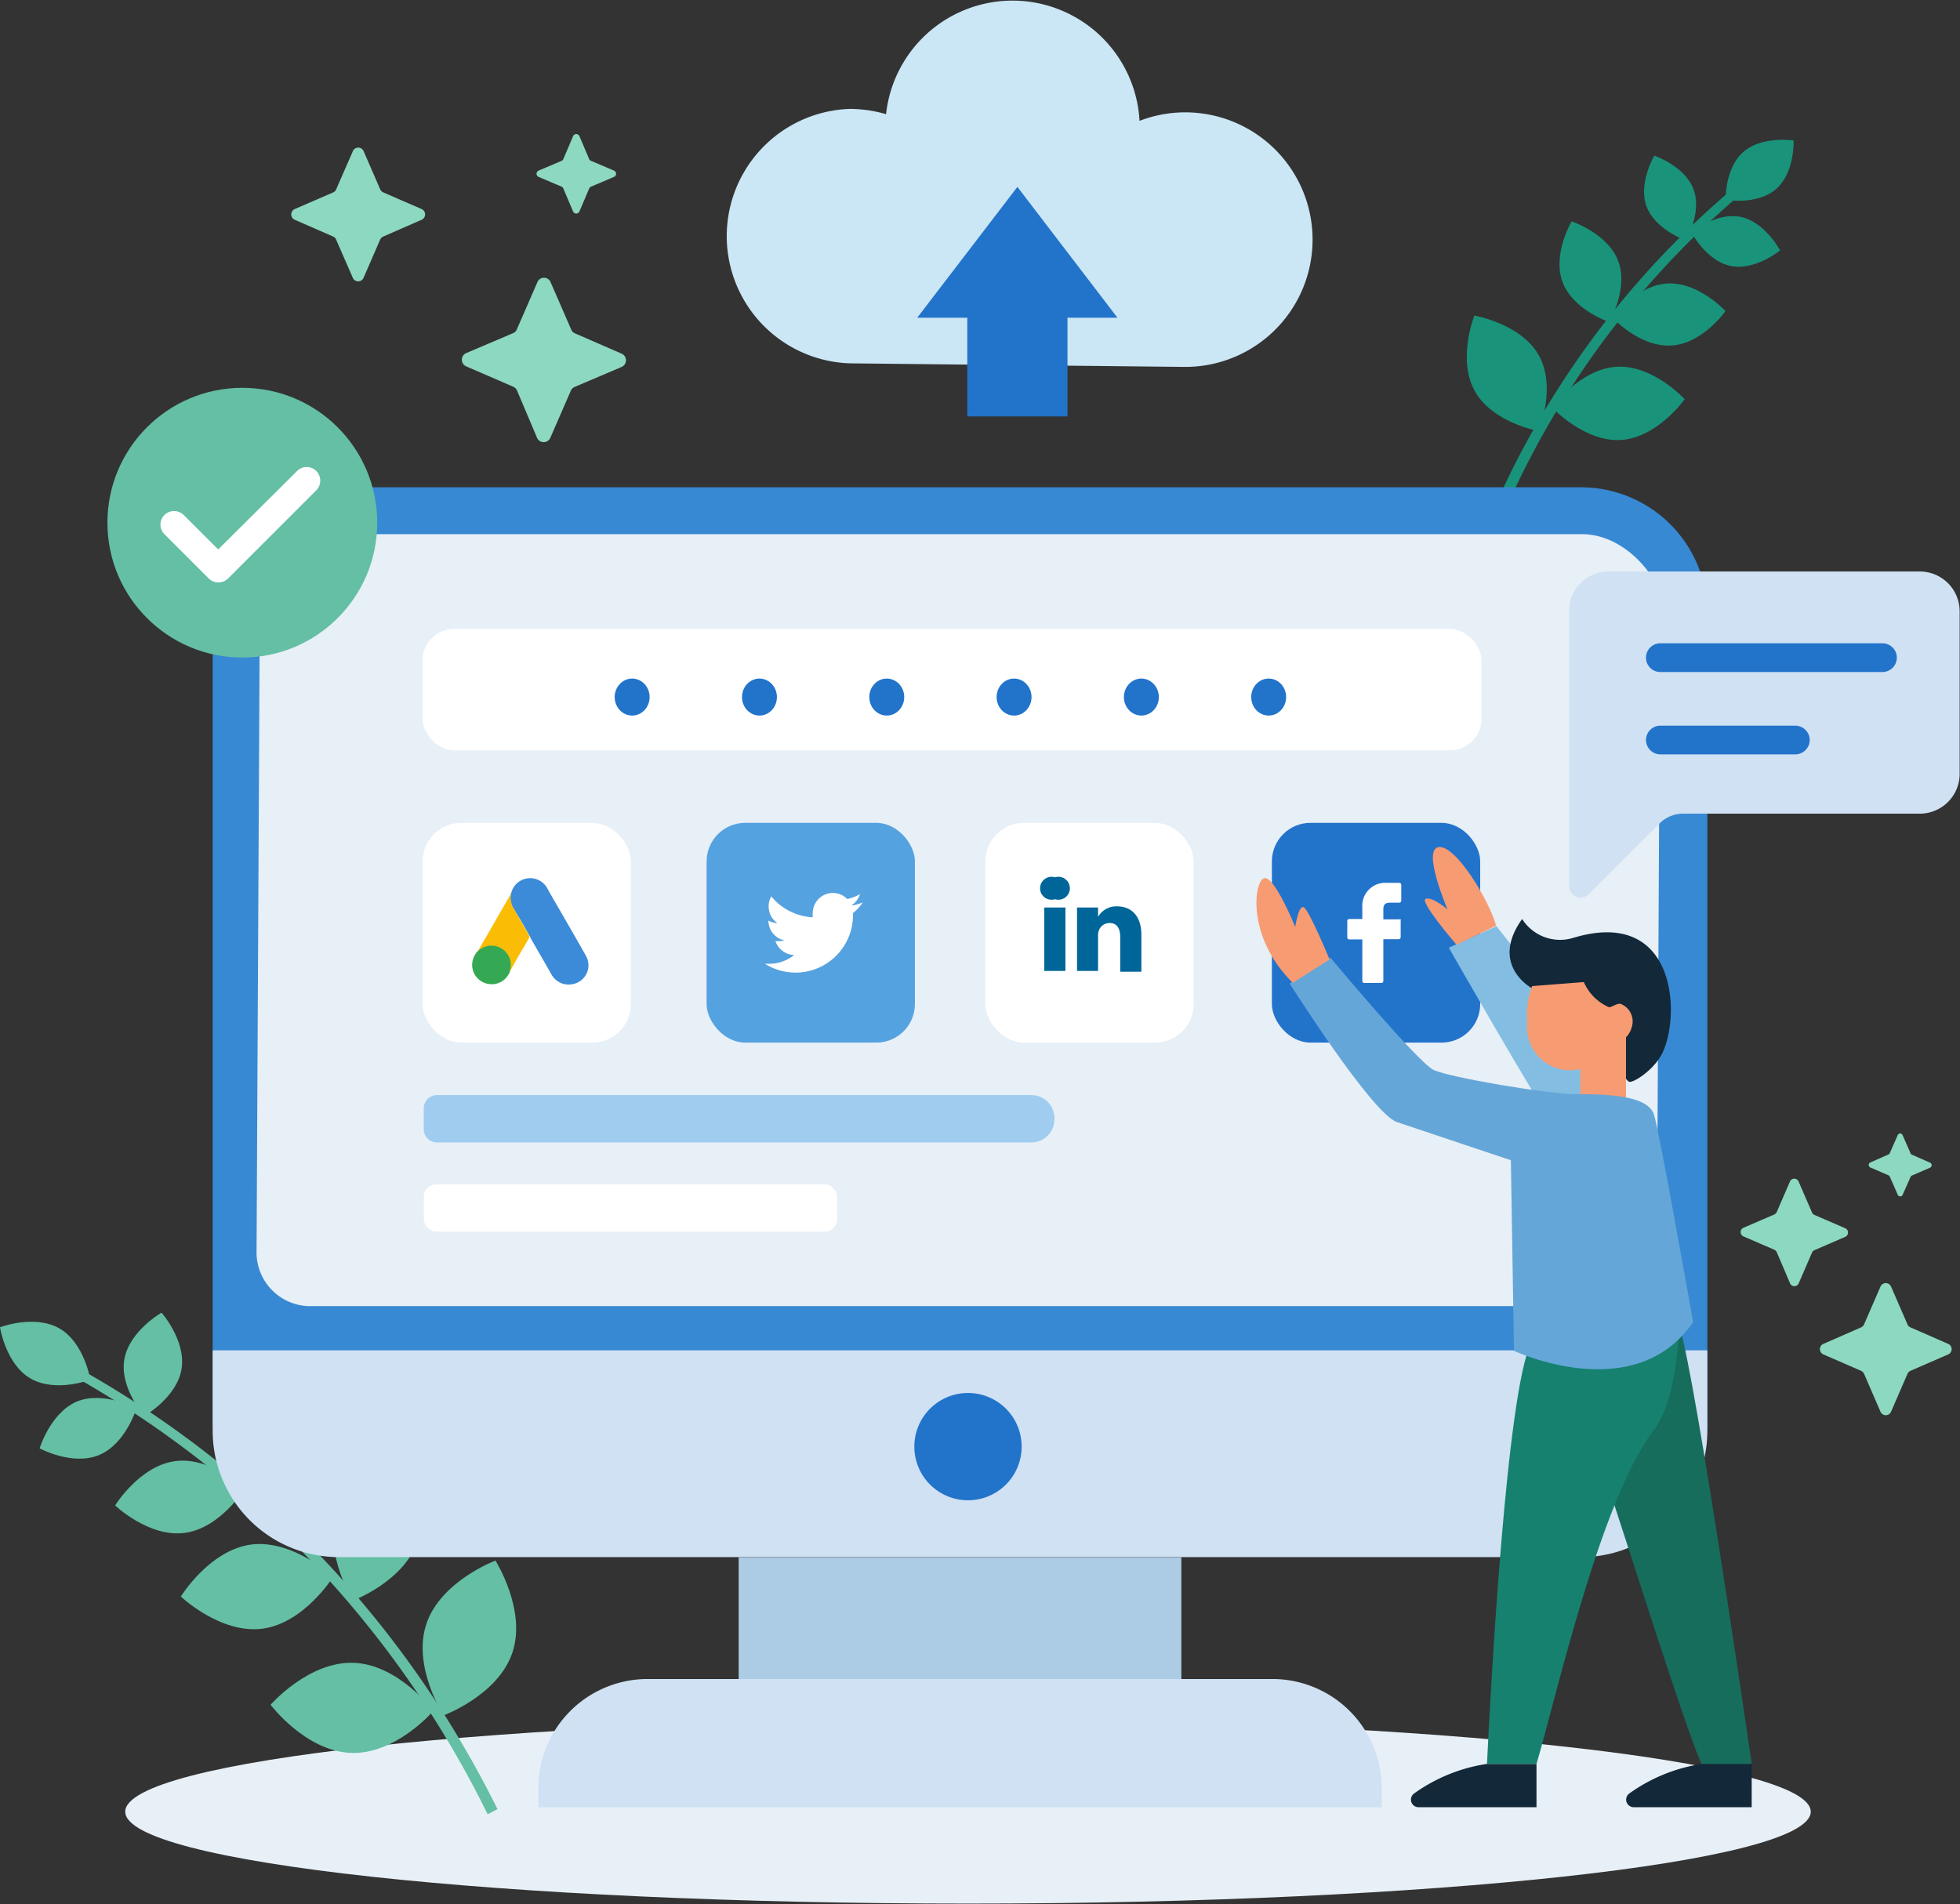 <svg xmlns="http://www.w3.org/2000/svg" width="170.59" height="165.76"><rect width="100%" height="100%" fill="#333333" stroke="none"/><defs><style>.cls-2{fill:#19947b}.cls-3{fill:#64bfa4}.cls-7{fill:#cfe1f3}.cls-9{fill:#2273ca}.cls-10{fill:#fff}.cls-14{fill:#8dd8c1}.cls-16{fill:#fabc04}.cls-19{fill:#132838}.cls-23{fill:#f79b72}</style></defs><g id="Layer_2" data-name="Layer 2"><g id="OBJECTS"><path d="M10.9 157.71c0 4.44 32.84 8 73.36 8s73.34-3.61 73.34-8-32.84-8.05-73.34-8.05-73.36 3.6-73.36 8.05z" fill="#e8f0f7"/><path class="cls-2" d="M126.22 55a77.23 77.23 0 0 1 24.62-38.59l.52.62a76.41 76.41 0 0 0-24.18 38.23z"/><path class="cls-2" d="M128.37 34.06c-1.56-2.77-.05-6.59-.05-6.59s4.05.69 5.61 3.46 0 6.59 0 6.59-3.99-.68-5.56-3.46zm12.31-2.13c3.18-.2 5.95 2.82 5.95 2.82s-2.37 3.35-5.55 3.55-6-2.83-6-2.83 2.42-3.34 5.6-3.54zm4.42-7.25c2.71-.17 5.08 2.4 5.08 2.4s-2 2.86-4.74 3-5.08-2.41-5.08-2.41 2.03-2.82 4.74-2.99zm-9.1-.12c-.91-2.43.79-5.29.79-5.29s3.16 1.05 4.06 3.47-.79 5.29-.79 5.29-3.14-1.03-4.06-3.47zm7.32-6.56c-.77-2 .66-4.45.66-4.45s2.66.89 3.42 2.93-.67 4.45-.67 4.45-2.65-.93-3.41-2.93zm8.18.88c2.13.44 3.43 2.92 3.43 2.92s-2.17 1.79-4.3 1.35-3.42-2.92-3.42-2.92 2.16-1.78 4.29-1.35zm.23-5.65c1.63-1.43 4.38-1 4.38-1s.11 2.79-1.52 4.22-4.39.95-4.39.95-.1-2.74 1.53-4.17z"/><path class="cls-3" d="M42.44 157.93a88.54 88.54 0 0 0-36-38.12l.39-.71a89.4 89.4 0 0 1 36.47 38.39z"/><path class="cls-3" d="M44.6 143.85c1.24-3.71-1.48-8-1.48-8s-4.73 1.77-6 5.48 1.48 8 1.48 8 4.77-1.76 6-5.48zm-8.26-9.69c1.16-3.5-1.4-7.5-1.4-7.5s-4.45 1.67-5.61 5.17 1.4 7.5 1.4 7.5 4.44-1.67 5.61-5.17zm-14.46.29c-3.66.48-6.14 4.53-6.14 4.53s3.44 3.27 7.09 2.8 6.17-4.52 6.17-4.52-3.47-3.26-7.12-2.81zm-6.62-7.26c-3.12.41-5.24 3.86-5.24 3.86s2.93 2.8 6.05 2.39 5.24-3.86 5.24-3.86-2.94-2.79-6.05-2.39z"/><path d="M25.55 125.05c.49-3-2.07-5.84-2.07-5.84s-3.36 1.9-3.85 4.85 2.07 5.84 2.07 5.84 3.36-1.9 3.85-4.85z" fill="#2a47af"/><path class="cls-3" d="M15.8 119.18c.41-2.48-1.74-4.91-1.74-4.91s-2.82 1.6-3.24 4.08 1.74 4.91 1.74 4.91 2.83-1.6 3.24-4.08zM6.7 122c-2.33 1-3.25 4.08-3.25 4.08s2.86 1.55 5.18.58 3.25-4.07 3.25-4.07S9 121.06 6.7 122zm-1.51-6.35C3 114.39 0 115.54 0 115.54s.49 3.2 2.66 4.46 5.2.11 5.2.11-.5-3.19-2.67-4.46zm25.59 29.1c-3.91-.15-7.23 3.65-7.23 3.65s3 4 6.94 4.19 7.23-3.66 7.23-3.66-3.02-4.04-6.94-4.18z"/><path d="M137.6 42.42H29.51a11 11 0 0 0-11 11v71.13c0-3.21 4.92 4 11 4H137.6c6.08 0 10.48-1.82 11-4.2V53.43a11 11 0 0 0-11-11.01z" fill="#3789d3"/><path d="M26.88 113.7a4.68 4.68 0 0 1-4.55-4.8l.29-57.6a4.68 4.68 0 0 1 4.55-4.8h110.51c3.94 0 6.82 4.07 6.82 5.63l-.29 56.77a4.68 4.68 0 0 1-4.55 4.8z" fill="#e7eff7"/><path class="cls-7" d="M18.51 117.55v7a11 11 0 0 0 11 11H137.6a11 11 0 0 0 11-11v-7z"/><path fill="#accce5" d="M64.29 135.57h38.53v13.59H64.29z"/><path class="cls-7" d="M56.36 146.16h54.39a9.51 9.51 0 0 1 9.51 9.51v1.66H46.85v-1.66a9.51 9.51 0 0 1 9.51-9.51z"/><path class="cls-9" d="M88.92 125.93a4.67 4.67 0 1 1-4.67-4.67 4.67 4.67 0 0 1 4.67 4.67z"/><rect class="cls-10" x="36.77" y="54.75" width="92.18" height="10.57" rx="2.76" ry="2.76"/><path d="M89.77 95.33H38a1.15 1.15 0 0 0-1.12 1.18v1.76A1.15 1.15 0 0 0 38 99.45h51.77a2 2 0 0 0 2-2.06 2 2 0 0 0-2-2.06z" fill="#a0cdef"/><rect class="cls-10" x="36.89" y="103.1" width="35.97" height="4.12" rx="1.08" ry="1.08"/><ellipse class="cls-9" cx="55.02" cy="60.68" rx="1.52" ry="1.61"/><ellipse class="cls-9" cx="66.1" cy="60.68" rx="1.52" ry="1.61"/><ellipse class="cls-9" cx="77.18" cy="60.68" rx="1.52" ry="1.61"/><ellipse class="cls-9" cx="88.26" cy="60.68" rx="1.52" ry="1.61"/><ellipse class="cls-9" cx="99.34" cy="60.68" rx="1.52" ry="1.61"/><ellipse class="cls-9" cx="110.42" cy="60.68" rx="1.52" ry="1.61"/><rect class="cls-10" x="85.76" y="71.63" width="18.13" height="19.13" rx="3.36" ry="3.36"/><rect class="cls-9" x="110.7" y="71.63" width="18.13" height="19.13" rx="3.36" ry="3.36"/><rect class="cls-10" x="36.78" y="71.63" width="18.13" height="19.13" rx="3.36" ry="3.36"/><rect x="61.5" y="71.63" width="18.13" height="19.13" rx="3.36" ry="3.36" fill="#55a2e0"/><circle class="cls-3" cx="21.09" cy="45.5" r="11.74"/><path class="cls-10" d="M19 50.7a1.2 1.2 0 0 1-.84-.35l-3.85-3.85a1.18 1.18 0 0 1 0-1.67 1.2 1.2 0 0 1 1.68 0l3 3L25.86 41a1.18 1.18 0 0 1 1.67 0 1.2 1.2 0 0 1 0 1.68l-7.69 7.69a1.22 1.22 0 0 1-.84.33z"/><path d="M103.1 31.94a11.08 11.08 0 1 0-3.92-21.42 11.07 11.07 0 0 0-22.06-.58A11.33 11.33 0 0 0 74 9.48a11.08 11.08 0 0 0 0 22.15z" fill="#cbe6f4"/><path class="cls-9" d="M84.19 36.25h8.72v-8.59h4.35l-8.71-11.39-8.72 11.39h4.36v8.59z"/><path class="cls-7" d="M167.12 49.75H140a3.42 3.42 0 0 0-3.42 3.42v24a1 1 0 0 0 1.67.7l6.19-6.19a2.91 2.91 0 0 1 2.05-.85h20.6a3.47 3.47 0 0 0 3.47-3.47V53.22a3.47 3.47 0 0 0-3.44-3.47z"/><path class="cls-9" d="M163.84 56h-19.33a1.25 1.25 0 0 0-1.25 1.25 1.25 1.25 0 0 0 1.25 1.25h19.33a1.25 1.25 0 0 0 1.25-1.25 1.25 1.25 0 0 0-1.25-1.25zm-7.58 7.17h-11.75a1.25 1.25 0 0 0-1.25 1.25 1.26 1.26 0 0 0 1.25 1.25h11.75a1.26 1.26 0 0 0 1.25-1.25 1.26 1.26 0 0 0-1.25-1.25z"/><path class="cls-14" d="M47.91 24.54l1.79 4.11a.59.59 0 0 0 .3.35l4.11 1.79a.63.63 0 0 1 0 1.15L50 33.69a.64.64 0 0 0-.32.33l-1.79 4.11a.63.63 0 0 1-1.14 0L45 34a.64.64 0 0 0-.32-.33l-4.11-1.78a.63.63 0 0 1 0-1.15L44.66 29a.59.59 0 0 0 .32-.32l1.79-4.11a.62.62 0 0 1 1.14-.03zm-16.27-11.4l1.45 3.34a.55.55 0 0 0 .27.27l3.34 1.45a.51.51 0 0 1 0 .93l-3.34 1.46a.53.53 0 0 0-.27.26l-1.45 3.34a.51.51 0 0 1-.93 0l-1.46-3.34a.47.47 0 0 0-.26-.26l-3.34-1.46a.51.51 0 0 1 0-.93L29 16.75a.49.49 0 0 0 .26-.27l1.46-3.34a.51.51 0 0 1 .92 0zm18.79-1.29l.85 2a.29.29 0 0 0 .16.15l2 .85a.3.3 0 0 1 0 .55l-2 .85a.31.31 0 0 0-.16.16l-.85 2a.3.3 0 0 1-.55 0l-.85-2a.29.29 0 0 0-.15-.16l-2-.85a.3.3 0 0 1 0-.55l2-.85a.28.28 0 0 0 .15-.15l.85-2a.3.3 0 0 1 .55 0z"/><g id="Layer_2-2" data-name="Layer 2"><path d="M44.53 77.61a1.7 1.7 0 0 1 3.1-.29c.4.74.84 1.47 1.26 2.2.7 1.22 1.41 2.44 2.1 3.67a1.67 1.67 0 0 1-1.2 2.49 1.7 1.7 0 0 1-1.79-.85c-.61-1.08-1.24-2.15-1.85-3.22a.18.18 0 0 0 0-.07.69.69 0 0 1-.13-.2c-.28-.48-.56-1-.83-1.44l-.55-.9a1.77 1.77 0 0 1-.22-.9 1.08 1.08 0 0 1 .11-.47" fill="#3c8bd9"/><path class="cls-16" d="M44.53 77.61a2.14 2.14 0 0 0-.08.44 1.76 1.76 0 0 0 .24 1L46 81.34c0 .07.07.14.11.2-.24.43-.49.85-.74 1.27-.34.59-.68 1.19-1 1.78a.29.29 0 0 1 0-.09 1.66 1.66 0 0 0-2.66-1.75c-.07 0-.12.13-.2.17l.59-1c.81-1.4 1.61-2.81 2.43-4.21"/><path d="M41.5 82.89l.23-.21a1.69 1.69 0 0 1 2.7 1 1.72 1.72 0 0 1-.06.87.64.64 0 0 0 0 .07c0 .06-.07.13-.11.2a1.65 1.65 0 0 1-1.6.85 1.68 1.68 0 0 1-1.32-2.55l.13-.21" fill="#34a852"/><path class="cls-16" d="M114.5 82.89a.15.15 0 0 1 0-.07"/><path d="M117.35 84.65v-.07.06" fill="#e1c025"/></g><path class="cls-19" d="M133.73 153.55v3.77h-10.26a.66.66 0 0 1-.4-1.19 14.55 14.55 0 0 1 6.35-2.58zm18.73 0v3.77H142.2a.66.66 0 0 1-.4-1.19 14.55 14.55 0 0 1 6.34-2.58z"/><path d="M152.46 153.55c-.7-4.86-5.52-37.74-6.48-38.46s-8.39 7.67-8.39 7.67c.76.75 8.3 25.7 10.49 30.79z" fill="#166d5c"/><path d="M133.64 153.55h.09c1.64-5.49 5.54-23 10.23-29.09 2.24-2.89 2.23-10.14 2.23-10.14l-12.93 2.59c-2.13 4.26-3.52 30-3.84 36.64z" fill="#16816f"/><path d="M142.5 97.19c-.82-2.16-12.25-16.56-12.25-16.56l-4.15 1.87s7.57 13.27 9.54 16.08z" fill="#83bee2"/><path class="cls-19" d="M133.29 86s-3.67-2-.81-6a3.91 3.91 0 0 0 4.39 1.66c9-2.76 9.44 6.61 7.82 10-.71 1.46-2.51 2.62-2.9 2.51s-2.12-3.44-2.12-3.44z"/><path class="cls-23" d="M133.35 85.84a6.85 6.85 0 0 0-.42 3.15 3.75 3.75 0 0 0 7.2 1.84 1.85 1.85 0 0 0 1.87-1.35 1.64 1.64 0 0 0-.94-2.09c-.26-.08-.71.24-1 .3a4.23 4.23 0 0 1-2.21-2.2z"/><path class="cls-23" d="M141.52 90.26l-3.98.81v4.72h3.98v-5.53z"/><path d="M147.36 115.09s-3-17-3.42-18.11-2.14-1.77-6.66-1.73c-2.63 0-11.13-1.47-12.49-2.1s-9-9.79-9-9.79l-3.54 2.26s7.17 11.34 9.34 12.06 9.91 3.32 9.91 3.32l.27 16.59s10.52 4.94 15.59-2.5z" fill="#64a6d8"/><path class="cls-23" d="M115.72 83.52s-1.84-4.46-2.28-4.56-.71 1.73-.71 1.73-1.7-4.21-2.62-4.25-1.77 5 2.41 9.12zm11.05-1.28s-3.29-3.81-2.68-4 1.9.93 1.9.93-2.26-5.24-.77-5.43 4.39 4.64 5 6.85z"/><path class="cls-14" d="M164.59 112l1.43 3.29a.47.47 0 0 0 .26.26l3.29 1.44a.5.5 0 0 1 0 .91l-3.29 1.43a.51.51 0 0 0-.26.26l-1.43 3.3a.5.5 0 0 1-.92 0l-1.43-3.3a.55.55 0 0 0-.26-.26l-3.29-1.43a.5.5 0 0 1 0-.91l3.29-1.44a.51.51 0 0 0 .26-.26l1.43-3.29a.5.5 0 0 1 .92 0zm-8.04-9.13l1.16 2.68a.43.43 0 0 0 .21.21l2.68 1.16a.41.41 0 0 1 0 .75l-2.68 1.16a.43.43 0 0 0-.21.21l-1.16 2.68a.41.41 0 0 1-.75 0l-1.16-2.72a.47.47 0 0 0-.21-.21l-2.69-1.16a.41.41 0 0 1 0-.75l2.69-1.16a.47.47 0 0 0 .21-.21l1.16-2.68a.41.41 0 0 1 .75.04zm9.05-4.04l.69 1.57a.2.2 0 0 0 .12.12l1.57.69a.24.24 0 0 1 0 .44l-1.57.68a.23.23 0 0 0-.12.12l-.69 1.55a.23.23 0 0 1-.43 0l-.69-1.57a.23.23 0 0 0-.12-.12l-1.57-.68a.24.24 0 0 1 0-.44l1.57-.69a.2.2 0 0 0 .12-.12l.69-1.57a.23.23 0 0 1 .43.02z"/><path class="cls-10" d="M121.78 76.85h-1.12a2 2 0 0 0-2.09 2.15v1h-1.14a.18.18 0 0 0-.17.18v1.43a.18.18 0 0 0 .17.17h1.14v3.61a.18.18 0 0 0 .18.18h1.48a.18.18 0 0 0 .17-.18v-3.63h1.33a.18.18 0 0 0 .18-.17v-1.43a.19.19 0 0 0 0-.13.21.21 0 0 0-.13 0h-1.38v-.84c0-.4.1-.61.62-.61h.76a.18.18 0 0 0 .18-.17V77a.18.18 0 0 0-.18-.15zm-46.7 1.71a3.76 3.76 0 0 1-1 .27 1.77 1.77 0 0 0 .77-1 3.56 3.56 0 0 1-1.11.43 1.75 1.75 0 0 0-3 1.19 1.68 1.68 0 0 0 0 .4 5 5 0 0 1-3.61-1.82 1.69 1.69 0 0 0-.23.87 1.74 1.74 0 0 0 .77 1.46 1.8 1.8 0 0 1-.79-.22 1.75 1.75 0 0 0 1.4 1.72 1.7 1.7 0 0 1-.46.06 1.84 1.84 0 0 1-.33 0 1.76 1.76 0 0 0 1.64 1.21 3.5 3.5 0 0 1-2.13.77h-.42a5 5 0 0 0 7.66-4.19v-.23a3.58 3.58 0 0 0 .84-.92z"/><path d="M90.89 79h1.84v5.52h-1.84zm.93-2.63a1 1 0 1 0 0 1.91 1 1 0 1 0 0-1.91zm5.41 2.53a1.83 1.83 0 0 0-1.66.91V79h-1.83v5.52h1.83v-3.05a1.49 1.49 0 0 1 .06-.45 1 1 0 0 1 .94-.67c.67 0 .93.5.93 1.24v3h1.84v-3.21c0-1.69-.91-2.48-2.11-2.48z" fill="#069"/></g></g></svg>